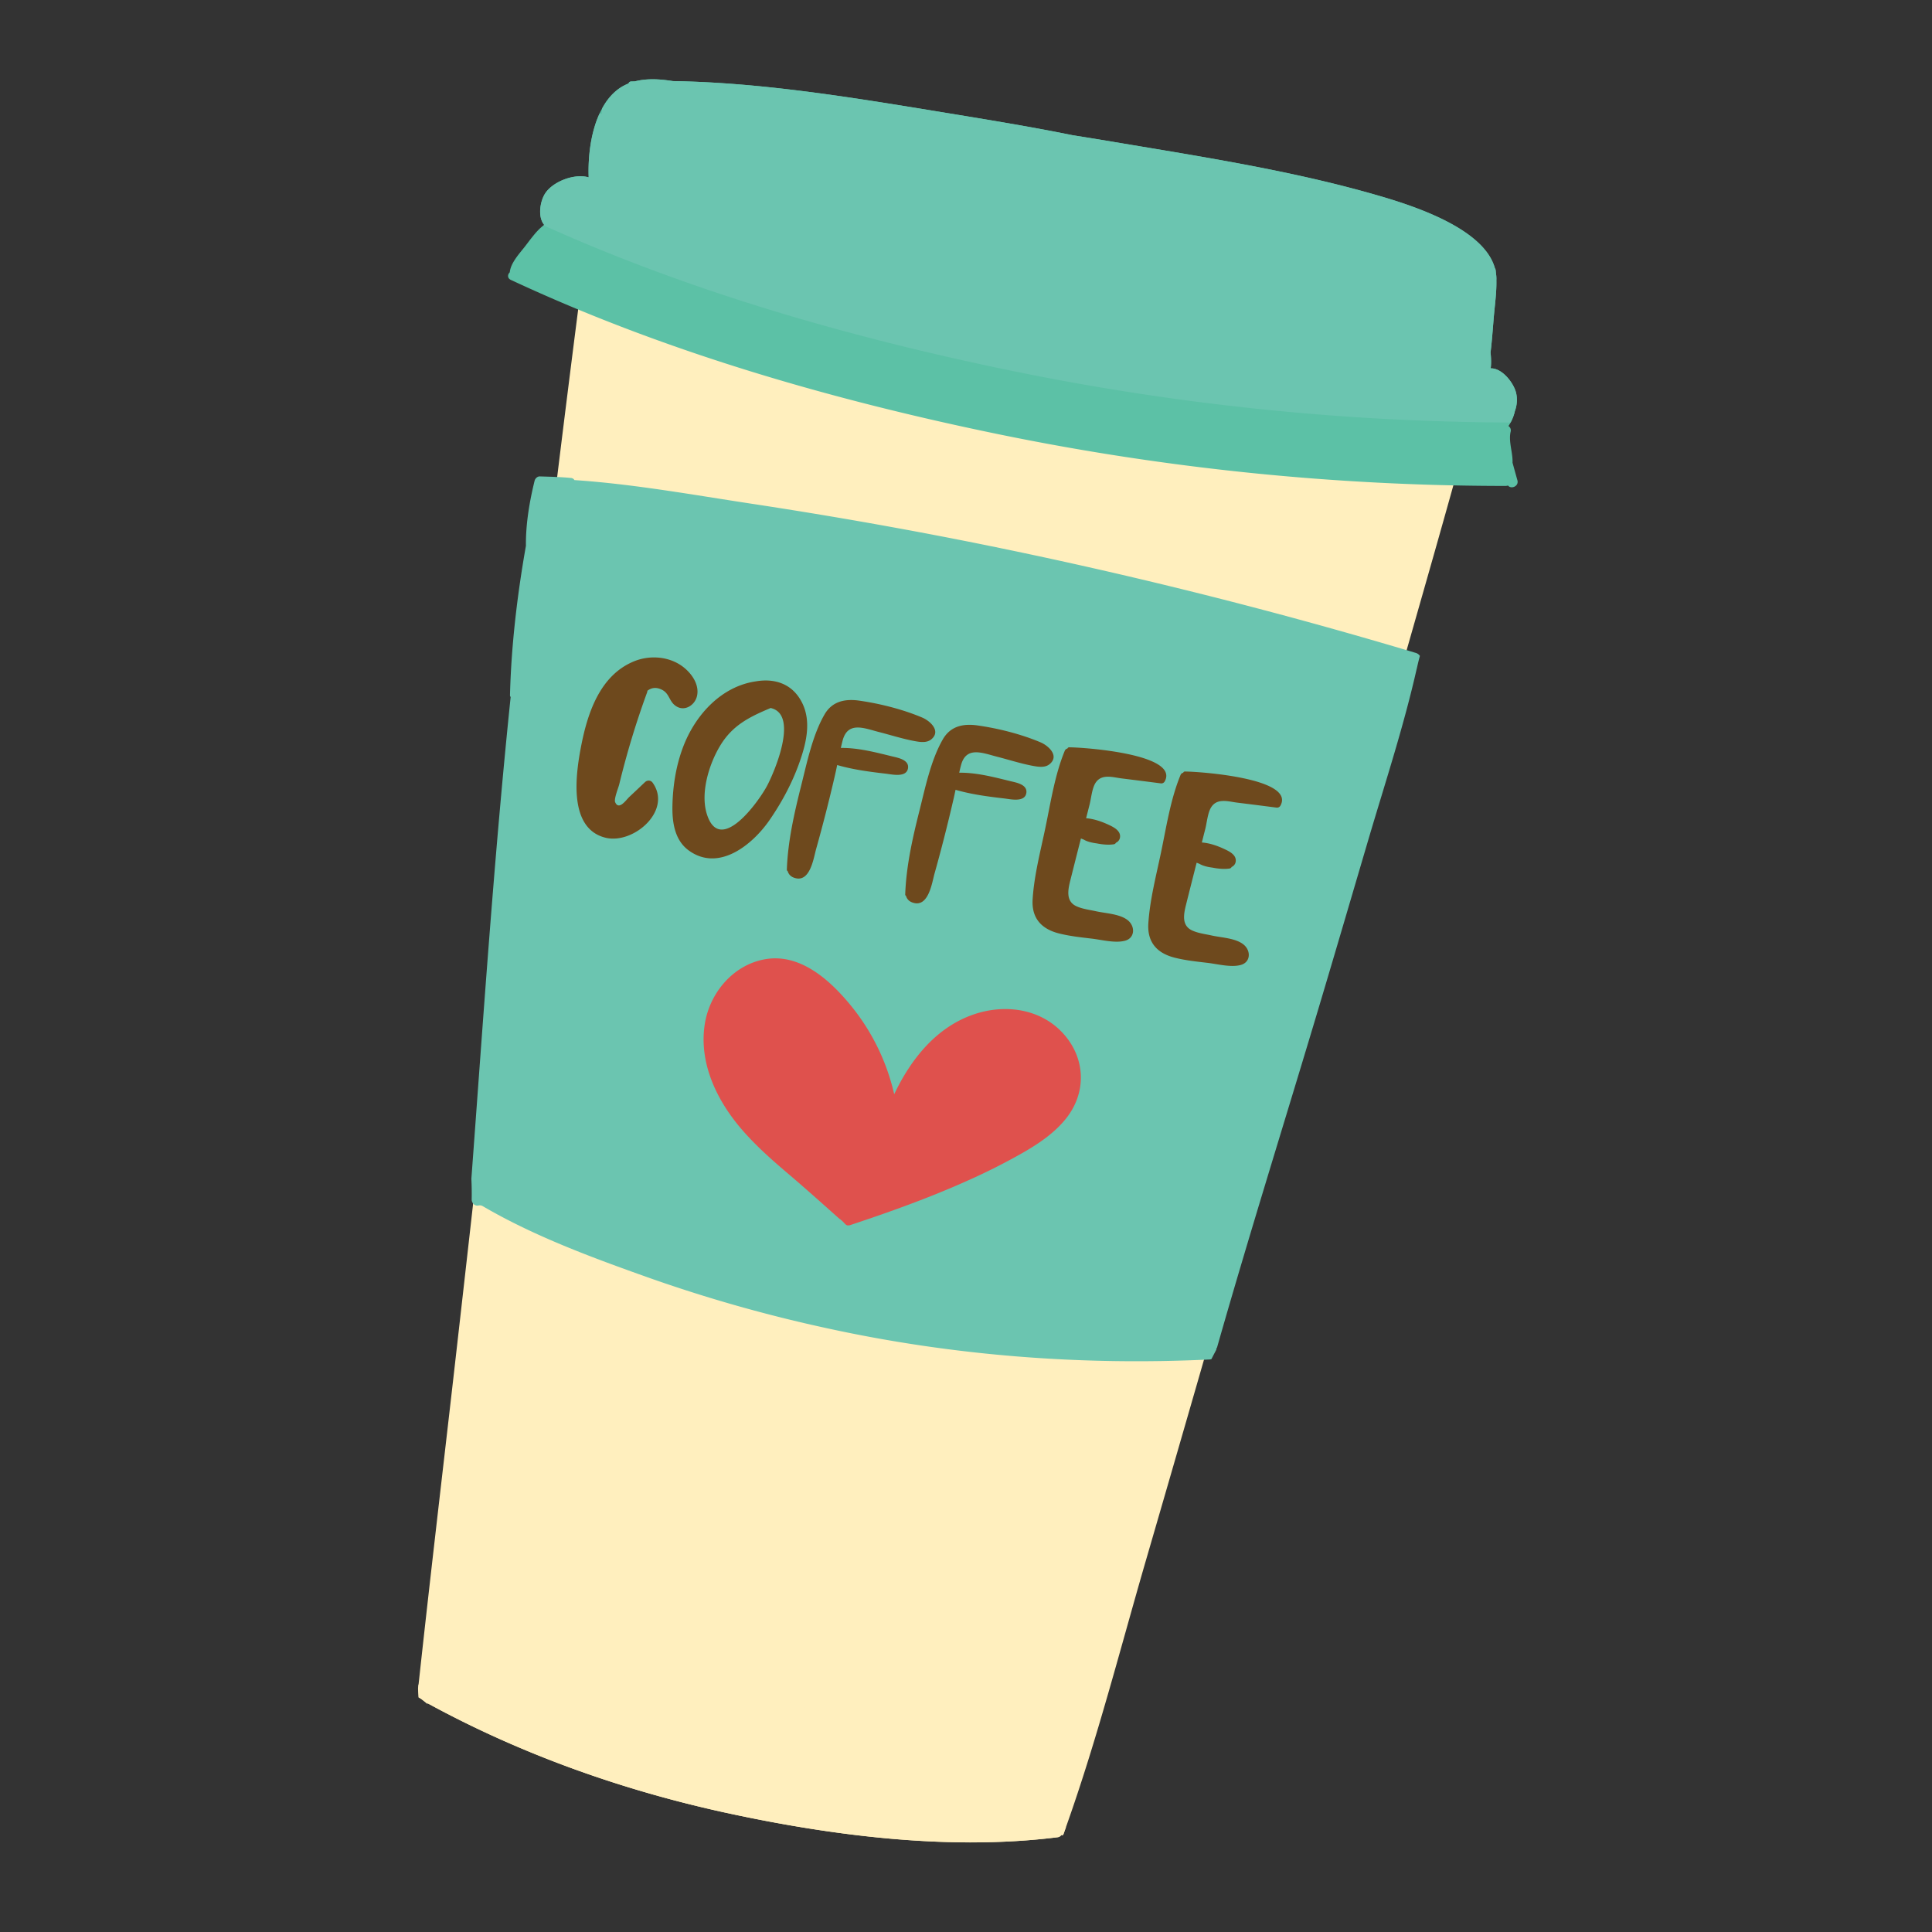 <svg xmlns="http://www.w3.org/2000/svg" width="120" height="120"><rect width="100%" height="100%" fill="#333333" stroke="none"/><g fill="none" fill-rule="evenodd"><path fill="#FFEFBE" d="m91.824 24.501-.063.218a.467.467 0 0 1-.034.13c-1.712 6.356-3.554 12.681-5.347 19.014-3.344 11.79-6.713 23.573-10.093 35.353A5049.965 5049.965 0 0 1 71.23 96.73c-1.625 5.577-3.07 11.283-5.021 16.757l-.158.446c-.022.06-.083.065-.128.04a.327.327 0 0 1-.247.143c-6.705.843-14.02-.094-20.578-1.519-6.437-1.401-12.752-3.641-18.533-6.8a.343.343 0 0 0-.028.023c-.088-.073-.181-.145-.276-.22a1.601 1.601 0 0 0-.26-.171c-.008-.179-.022-.356-.036-.533.012-.09.02-.176.032-.265.688-6.35 1.438-12.697 2.163-19.042 2.651-23.253 5.16-46.529 8.187-69.736l-.436-.09c-.24-.056-.226-.457.034-.445 4.508.202 9.072 1.089 13.535 1.735a768.7 768.7 0 0 1 14.029 2.154c9.14 1.499 18.26 3.15 27.35 4.932.31.15.633.265.965.363"/><path fill="#5CC1A6" d="M93.664 30.156a.457.457 0 0 1-.154.027 156.73 156.73 0 0 1-31.567-3.228c-10.291-2.122-20.68-5.117-30.219-9.573-.224-.108-.2-.34-.06-.468.049-.587.62-1.188.962-1.629.14-.182.296-.396.463-.599.201-.253.424-.5.675-.69.012-.01.023-.017.037-.027a.935.935 0 0 1-.156-.27c-.209-.53-.049-1.302.237-1.715.247-.365.71-.676 1.22-.86.49-.175 1.024-.234 1.462-.108-.035-.928.05-2.056.351-3.085a5.837 5.837 0 0 1 .476-1.177c.305-.574.716-1.055 1.252-1.376.13-.074.264-.14.396-.192.024-.069.077-.124.162-.124l.237-.008c.601-.155 1.246-.155 1.87-.082.167.017.333.043.498.066 5.389.087 10.891.98 16.14 1.838 2.835.47 5.76.931 8.66 1.52.889.142 1.78.283 2.666.435 5.39.906 10.898 1.754 16.154 3.265 2.085.598 6.72 2.012 7.424 4.561a.255.255 0 0 1 .045.114c.01.06.014.122.02.183.023.153.035.308.027.465.018.769-.102 1.56-.163 2.319-.062.713-.11 1.436-.198 2.152.034.336.05.672.008.99.724-.022 1.442.927 1.58 1.534.089.382.051.767-.077 1.118a2.713 2.713 0 0 1-.398.93.319.319 0 0 1 .136.346c-.028.114-.04.228-.042.346-.008.524.178 1.068.158 1.585.1.366.201.731.302 1.09.108.37-.39.58-.584.327"/><path fill="#6BC5B0" d="M94.093 25.533c-.048.226-.14.474-.269.71a156.683 156.683 0 0 1-31.05-3.225c-9.86-2.032-19.81-4.87-29.01-9.02.012-.01.022-.02.038-.03a.951.951 0 0 1-.156-.267c-.209-.531-.05-1.305.235-1.718.248-.363.712-.674 1.222-.858.488-.177 1.024-.234 1.462-.11-.036-.926.047-2.056.349-3.083a5.754 5.754 0 0 1 .33-.889c.053.008.104.022.151.034-.004-.104-.004-.212-.004-.324.304-.574.714-1.056 1.25-1.376a3.66 3.66 0 0 1 .397-.19c.026-.071.079-.124.164-.126l.236-.008c.602-.155 1.245-.153 1.868-.083.17.02.333.046.501.067 5.386.087 10.89.98 16.139 1.84 2.834.467 5.76.93 8.658 1.518.891.144 1.78.285 2.668.437 5.39.905 10.897 1.754 16.155 3.263 2.084.6 6.72 2.014 7.423 4.56.022.034.04.07.046.115.01.06.013.124.017.184.026.154.038.309.03.464.016.77-.103 1.56-.166 2.32-.06.712-.108 1.435-.197 2.152.033.334.05.67.008.989.724-.02 1.444.927 1.582 1.536.086.381.05.765-.077 1.118m-5.901 15.205c-.07.26-.136.525-.193.794l-.004.002c-.795 3.531-1.939 7.019-2.966 10.489-1.016 3.45-2.028 6.905-3.057 10.353-2.118 7.093-4.339 14.16-6.368 21.278a.335.335 0 0 1-.06.122.336.336 0 0 0 .008.047c-.104.196-.207.397-.31.595a.607.607 0 0 1-.123.022c-7.933.381-15.904-.232-23.667-1.922a91.3 91.3 0 0 1-11.214-3.177c-3.452-1.228-7.063-2.556-10.252-4.423a.354.354 0 0 0-.262-.043c-.016.002-.032.006-.047.006-.208.023-.38-.171-.38-.38a18.65 18.65 0 0 0-.017-1.243c0-.018 0-.03-.002-.044.742-9.966 1.408-19.973 2.44-29.925a.127.127 0 0 1-.042-.104c.075-3.05.448-6.223.99-9.283-.017-1.363.23-2.784.537-4.032.031-.141.168-.284.325-.279.65.02 1.294.032 1.943.097.1.011.168.063.207.131 3.668.244 7.384.92 10.975 1.464 4.65.706 9.288 1.517 13.897 2.439a303.744 303.744 0 0 1 27.37 6.826.472.472 0 0 1 .272.19"/><path fill="#FFEFBE" d="M66.209 113.486c-.051.148-.105.297-.16.446-.02.06-.083.065-.126.04a.332.332 0 0 1-.247.143c-6.705.843-14.02-.096-20.578-1.519-6.437-1.4-12.752-3.64-18.535-6.8l-.025.023-.276-.22a1.758 1.758 0 0 0-.26-.173 15.964 15.964 0 0 0-.036-.53c.012-.09.02-.177.031-.266 5.745-1.12 12.909-1.025 20.43.547 7.982 1.674 14.918 4.708 19.782 8.31"/><path fill="#6E491D" d="M47.918 43.989c1.684.45.187 3.95-.274 4.818-.5.947-2.915 4.35-3.736 1.772-.424-1.326.134-3.124.823-4.264.78-1.293 1.852-1.796 3.141-2.342a.202.202 0 0 0 .046.016m-.974-1.668c-2.11.308-3.702 2.024-4.471 3.961-.472 1.195-.68 2.484-.707 3.765-.02 1.02.135 2.147 1.024 2.784 1.872 1.348 3.96-.381 5.002-1.886.808-1.17 1.483-2.445 1.934-3.793.365-1.078.637-2.32.138-3.409-.59-1.283-1.747-1.625-2.92-1.422zM65.2 47.456c-.28.24-.69.177-1.021.118-.746-.137-1.495-.379-2.23-.568-.898-.226-1.95-.701-2.265.547-.04.147-.073.292-.106.442 1.045-.016 2.124.263 3.132.513.36.09 1.136.2 1.035.762-.104.582-1.004.365-1.365.324-1.007-.116-2.05-.253-3.029-.538-.047.222-.093.444-.146.662-.353 1.527-.74 3.048-1.164 4.557-.153.556-.364 2.057-1.293 1.805-.276-.074-.413-.231-.472-.43-.031-.022-.055-.051-.051-.102.06-1.743.456-3.502.882-5.187.362-1.439.71-3.156 1.461-4.451.467-.804 1.252-.977 2.128-.855 1.3.183 2.716.539 3.929 1.05.497.21 1.187.837.576 1.351m-7.351-1.539c-.284.238-.69.177-1.023.116-.746-.135-1.493-.377-2.231-.565-.895-.228-1.945-.702-2.264.546-.038.145-.071.293-.107.442 1.048-.016 2.126.263 3.132.51.361.093 1.138.203 1.038.765-.105.582-1.004.366-1.367.324-1.008-.116-2.051-.253-3.03-.538a24.32 24.32 0 0 1-.143.662 100.69 100.69 0 0 1-1.164 4.555c-.156.558-.365 2.059-1.294 1.807-.278-.074-.414-.233-.471-.432a.103.103 0 0 1-.053-.1c.059-1.745.46-3.501.883-5.187.363-1.439.71-3.158 1.46-4.45.467-.805 1.254-.977 2.128-.858 1.301.185 2.717.54 3.93 1.052.497.208 1.188.837.576 1.351m19.217 14.018c-.612.169-1.462-.061-2.075-.132-.688-.08-1.404-.155-2.077-.332-1.085-.289-1.66-.977-1.59-2.11.093-1.466.486-2.971.787-4.408.332-1.581.592-3.32 1.215-4.82a.223.223 0 0 1 .162-.135c.018-.043.051-.077.107-.077.86 0 6.877.411 5.934 2.12a.241.241 0 0 1-.254.12c-.813-.106-1.62-.208-2.43-.308-.527-.063-1.233-.307-1.612.279-.222.344-.27.955-.37 1.35-.073.283-.144.564-.215.847.475.033.954.2 1.376.397.302.139.764.353.73.758a.423.423 0 0 1-.254.363.18.18 0 0 1-.14.1c-.312.048-.679.016-1.044-.056-.298-.038-.6-.106-.814-.236l-.178-.07c-.217.856-.436 1.715-.65 2.575-.15.596-.312 1.332.388 1.64.375.17.82.22 1.219.31.595.131 1.5.159 1.984.579.436.377.416 1.079-.2 1.246m-7.188-1.505c-.611.167-1.46-.06-2.073-.131-.69-.081-1.404-.158-2.079-.334-1.084-.29-1.66-.977-1.587-2.11.09-1.465.485-2.972.785-4.406.333-1.584.591-3.32 1.213-4.822a.226.226 0 0 1 .163-.134c.018-.043.052-.078.107-.076.86 0 6.877.41 5.934 2.12a.239.239 0 0 1-.254.118c-.813-.106-1.62-.207-2.428-.307-.529-.065-1.235-.308-1.613.277-.221.344-.27.957-.371 1.352l-.215.845c.475.035.955.202 1.379.397.3.141.76.356.73.758a.426.426 0 0 1-.255.366.181.181 0 0 1-.142.098c-.31.047-.677.018-1.043-.055-.3-.04-.6-.106-.815-.238-.06-.023-.118-.045-.175-.07-.22.858-.436 1.717-.653 2.578-.15.593-.312 1.332.39 1.64.373.167.819.218 1.217.307.596.132 1.503.161 1.986.58.434.379.414 1.08-.201 1.247M43.295 43.217c-.126.592-.79 1.012-1.333.623-.422-.298-.375-.784-.881-1.015-.354-.164-.64-.099-.87.08a.388.388 0 0 1-.022.112 52.82 52.82 0 0 0-1.726 5.696c-.053.22-.34.912-.254 1.112.23.535.678-.141.884-.332.325-.302.646-.609.968-.913.144-.136.359-.13.477.037 1.237 1.741-1.215 3.855-2.946 3.411-2.296-.583-1.838-3.896-1.515-5.592.396-2.095 1.168-4.517 3.349-5.378.88-.344 1.927-.299 2.747.189.645.383 1.294 1.175 1.122 1.97"/><path fill="#DF514D" d="M66.117 64.283C64.723 62.66 62.465 62.333 60.5 63c-2.35.796-3.931 2.798-4.96 4.965a13.414 13.414 0 0 0-2.582-5.372c-1.294-1.617-3.201-3.417-5.455-3.01-1.984.357-3.434 2.108-3.73 4.04-.365 2.367.708 4.639 2.203 6.415.874 1.034 1.888 1.938 2.917 2.812 1.099.933 2.168 1.892 3.244 2.851a.82.82 0 0 1 .073.047c.036.034.071.063.107.093l.051.05c.075.073.166.21.284.223a.196.196 0 0 0 .07-.012c.005.006.011.01.017.014 2.47-.82 4.92-1.692 7.293-2.755a38.93 38.93 0 0 0 3.505-1.765c.978-.562 1.95-1.218 2.664-2.106 1.272-1.582 1.243-3.663-.083-5.207"/></g></svg>